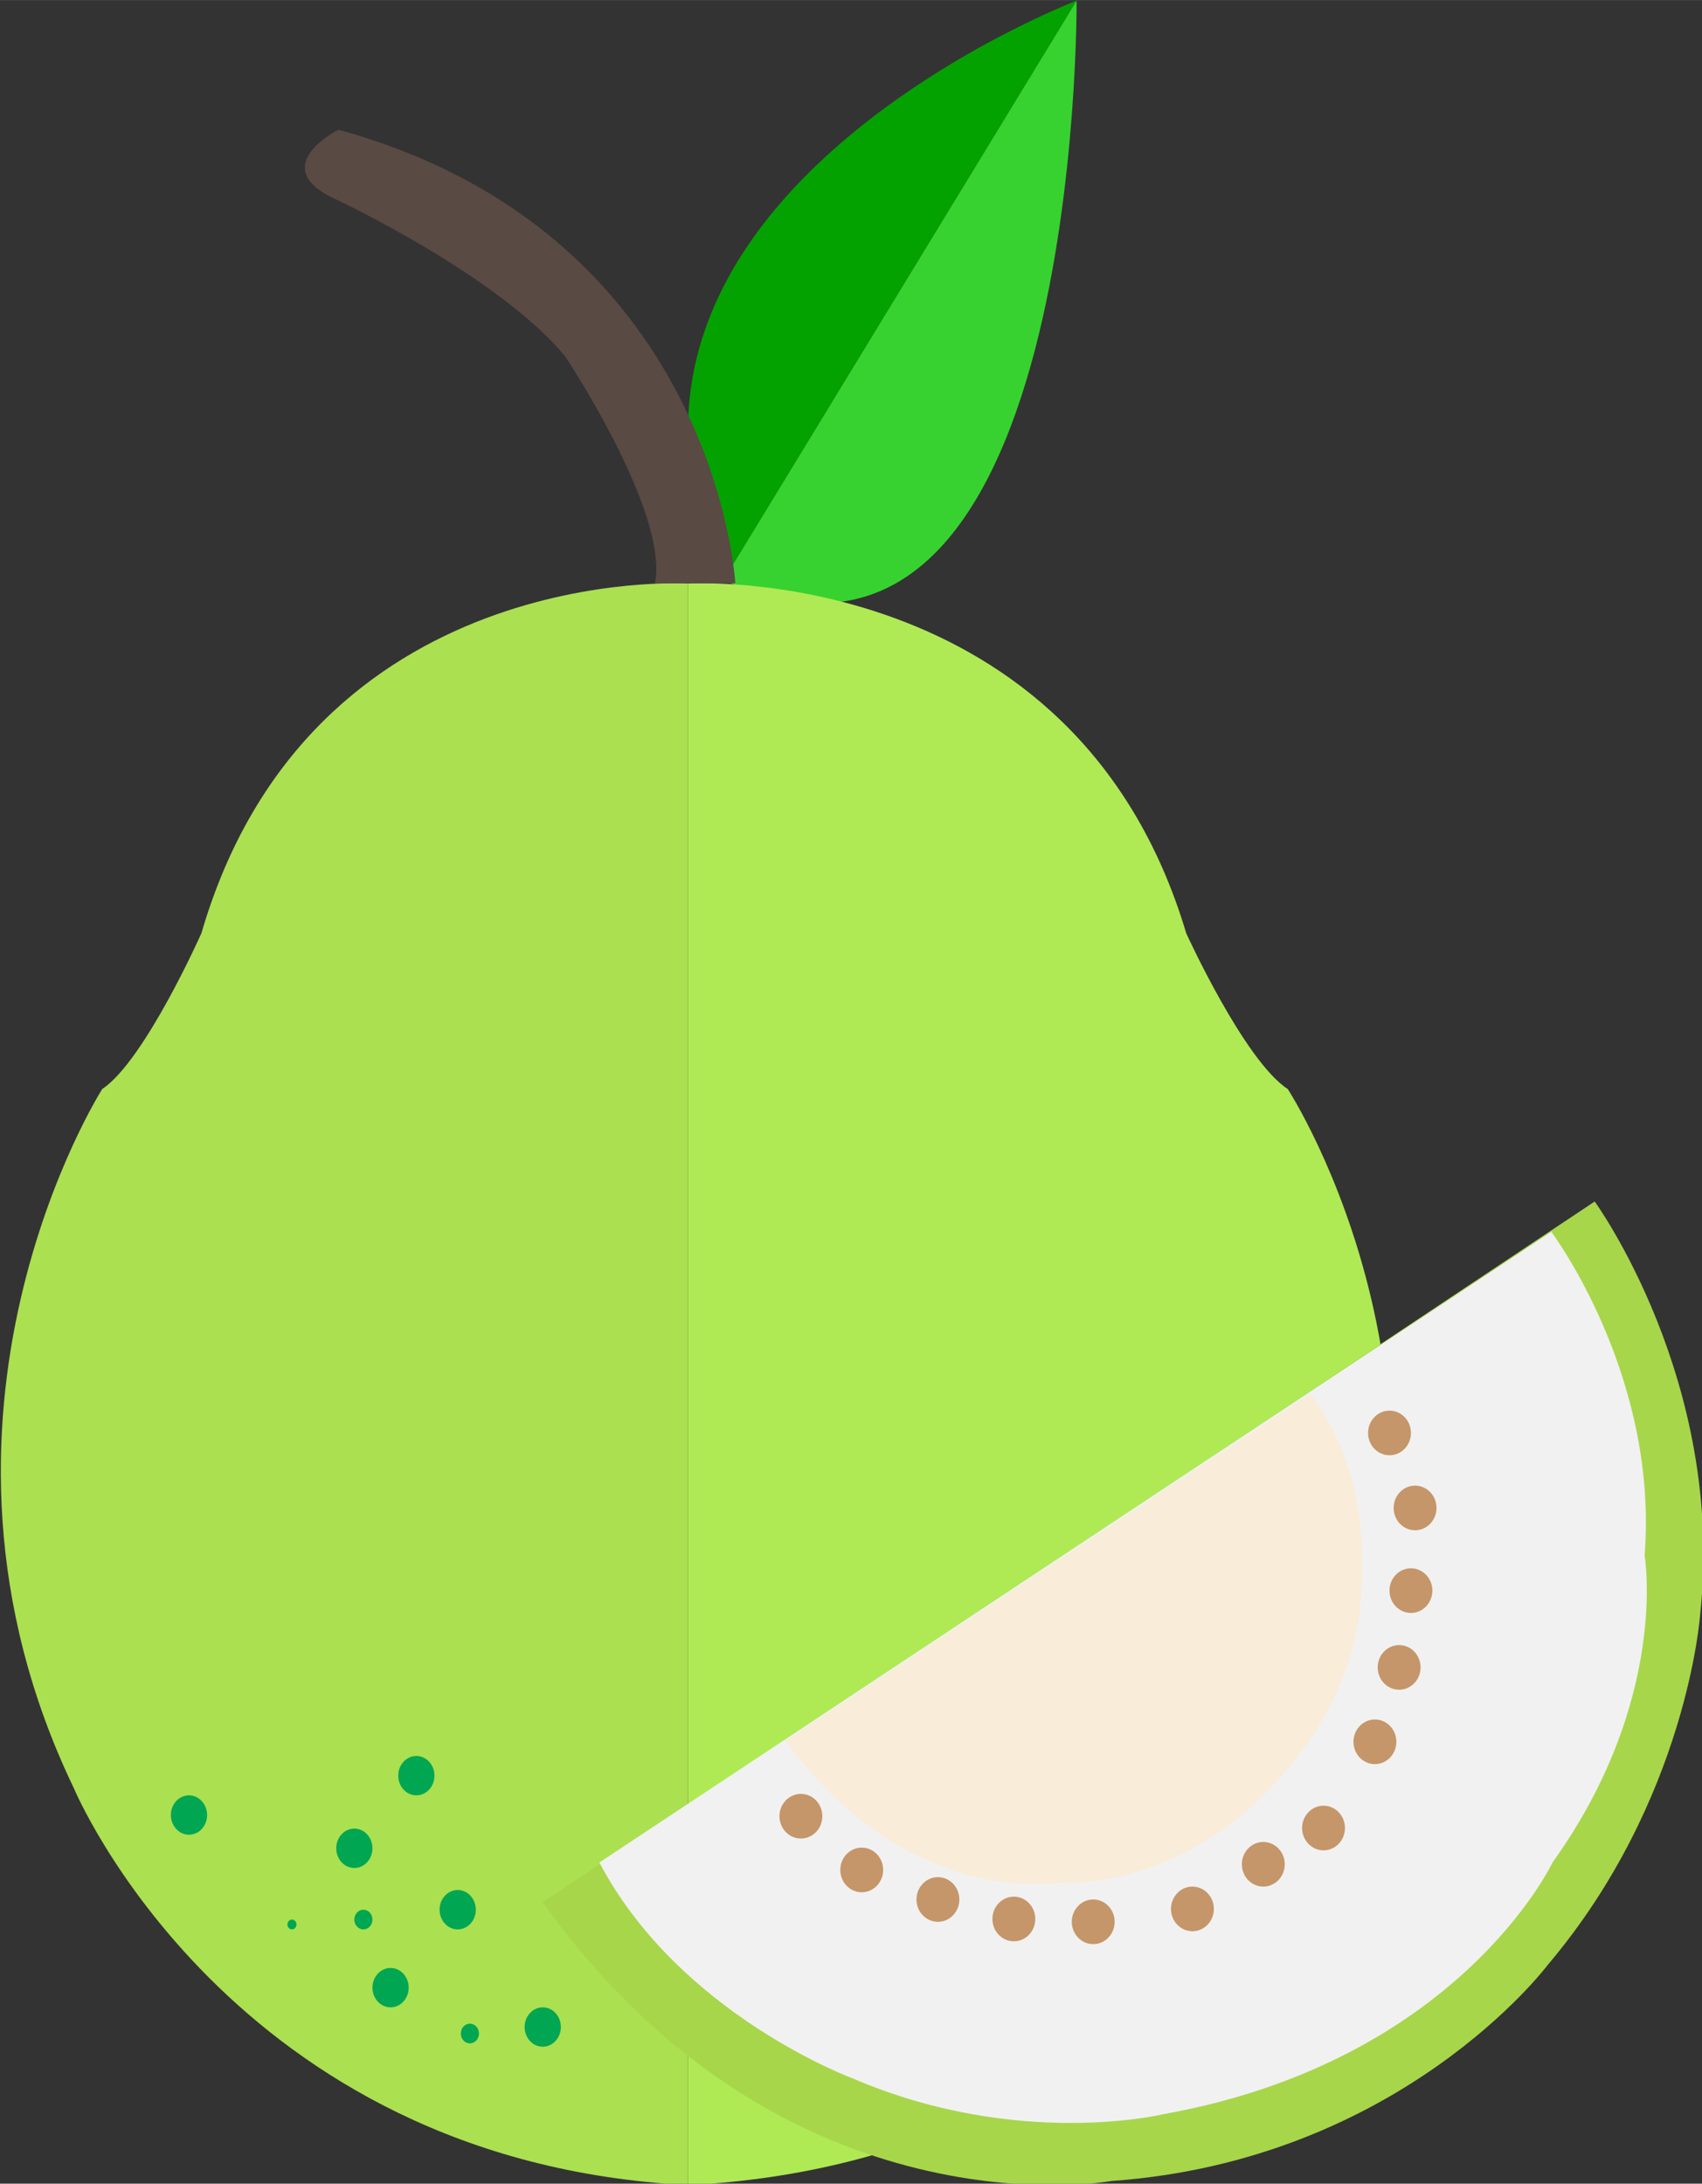 <?xml version="1.0" encoding="UTF-8" standalone="no"?>
<!-- Created with Inkscape (http://www.inkscape.org/) -->

<svg
   xmlns:dc="http://purl.org/dc/elements/1.1/"
   xmlns:cc="http://creativecommons.org/ns#"
   xmlns:rdf="http://www.w3.org/1999/02/22-rdf-syntax-ns#"
   xmlns:svg="http://www.w3.org/2000/svg"
   xmlns="http://www.w3.org/2000/svg"
   xmlns:sodipodi="http://sodipodi.sourceforge.net/DTD/sodipodi-0.dtd"
   xmlns:inkscape="http://www.inkscape.org/namespaces/inkscape"
   width="31.044mm"
   height="39.83mm"
   viewBox="0 0 110 141.129"
   id="svg16254"
   version="1.1"
   inkscape:version="0.91 r13725"
   sodipodi:docname="pera.svg"
   inkscape:export-filename="/home/piccolina/Escritorio/fundacion/megamente-web/Megamente/img/deduccion/alimentos/pera.png"
   inkscape:export-xdpi="90"
   inkscape:export-ydpi="90">
  <rect x="0" y="0" width="110" height="141.129" fill="#333333" stroke="none"/>
  <defs
     id="defs16256" />
  <sodipodi:namedview
     id="base"
     pagecolor="#ffffff"
     bordercolor="#666666"
     borderopacity="1.0"
     inkscape:pageopacity="0.0"
     inkscape:pageshadow="2"
     inkscape:zoom="0.35"
     inkscape:cx="-979.22111"
     inkscape:cy="-245.79452"
     inkscape:document-units="px"
     inkscape:current-layer="layer1"
     showgrid="false"
     fit-margin-top="0"
     fit-margin-left="0"
     fit-margin-right="0"
     fit-margin-bottom="0"
     inkscape:window-width="1366"
     inkscape:window-height="710"
     inkscape:window-x="0"
     inkscape:window-y="25"
     inkscape:window-maximized="1" />
  <g
     inkscape:label="Capa 1"
     inkscape:groupmode="layer"
     id="layer1"
     transform="translate(-168.507,-145.438)">
    <g
       id="g16866"
       transform="matrix(0.916,0,0,0.916,14.208,24.163)">
      <path
         d="m 244.409,132.442 c 0,0 -37.245,14.209 -24.912,40.876 z"
         style="fill:#03a200;fill-opacity:1;fill-rule:nonzero;stroke:none"
         id="path3274"
         inkscape:connector-curvature="0" />
      <path
         d="m 219.498,173.319 24.912,-40.876 c 0,0 0.399,52.332 -24.912,40.876"
         style="fill:#37d230;fill-opacity:1;fill-rule:nonzero;stroke:none"
         id="path3278"
         inkscape:connector-curvature="0" />
      <path
         d="m 216.994,173.568 c 0,0 -26.667,-1.667 -34.333,24.667 0,0 -4,9 -7,11 0,0 -14.667,23 -2,49.333 0,0 11,26.333 43.333,28 z"
         style="fill:#abe050;fill-opacity:1;fill-rule:nonzero;stroke:none"
         id="path3282"
         inkscape:connector-curvature="0" />
      <path
         d="m 216.994,173.568 c 0,0 27.3,-1.667 35.148,24.667 0,0 4.096,9 7.167,11 0,0 15.015,23 2.048,49.333 0,0 -11.261,26.333 -44.363,28 z"
         style="fill:#afea54;fill-opacity:1;fill-rule:nonzero;stroke:none"
         id="path3286"
         inkscape:connector-curvature="0" />
      <path
         d="m 220.328,173.547 c 0,0 -1.333,-24.667 -28,-32 0,0 -5.333,2.667 0,5 0,0 11.333,5.333 16,11 0,0 7.333,11 6.333,16 z"
         style="fill:#594a43;fill-opacity:1;fill-rule:nonzero;stroke:none"
         id="path3290"
         inkscape:connector-curvature="0" />
      <path
         d="m 280.964,217.169 c 0,0 9.223,12.667 7.444,29.111 0,0 -0.888,13.112 -10.777,24.779 0,0 -10.333,13.777 -30.777,15.221 0,0 -23,4.223 -40.112,-19.667 z"
         style="fill:#a7d64a;fill-opacity:1;fill-rule:nonzero;stroke:none"
         id="path3294"
         inkscape:connector-curvature="0" />
      <path
         d="m 210.737,263.807 67.167,-44.5 c 0,0 7.584,10.084 6.584,22.833 0,0 1.749,10.167 -6.5,21.667 0,0 -6.584,14 -27.417,17.751 0,0 -10.251,2.5 -21.916,-2.5 0,0 -12.251,-4.5 -17.917,-15.251"
         style="fill:#f1f1f1;fill-opacity:1;fill-rule:nonzero;stroke:none"
         id="path3298"
         inkscape:connector-curvature="0" />
      <path
         d="m 223.862,255.196 37,-24.444 c 0,0 4.389,4.777 3.611,14.111 0,0 0.056,6.777 -5.833,13.056 0,0 -5.888,7.5 -15.667,7.333 0,0 -10.555,1.721 -19.111,-10.056"
         style="fill:#f9ecd9;fill-opacity:1;fill-rule:nonzero;stroke:none"
         id="path3302"
         inkscape:connector-curvature="0" />
      <path
         d="m 226.47,260.541 c 0,0.869 -0.677,1.575 -1.512,1.575 -0.836,0 -1.513,-0.705 -1.513,-1.575 0,-0.869 0.677,-1.575 1.513,-1.575 0.835,0 1.512,0.705 1.512,1.575"
         style="fill:#c59669;fill-opacity:1;fill-rule:nonzero;stroke:none"
         id="path3306"
         inkscape:connector-curvature="0" />
      <path
         d="m 230.762,264.332 c 0,0.869 -0.677,1.575 -1.512,1.575 -0.836,0 -1.513,-0.705 -1.513,-1.575 0,-0.869 0.677,-1.575 1.513,-1.575 0.835,0 1.512,0.705 1.512,1.575"
         style="fill:#c59669;fill-opacity:1;fill-rule:nonzero;stroke:none"
         id="path3310"
         inkscape:connector-curvature="0" />
      <path
         d="m 236.137,266.416 c 0,0.869 -0.677,1.575 -1.512,1.575 -0.836,0 -1.513,-0.705 -1.513,-1.575 0,-0.869 0.677,-1.575 1.513,-1.575 0.835,0 1.512,0.705 1.512,1.575"
         style="fill:#c59669;fill-opacity:1;fill-rule:nonzero;stroke:none"
         id="path3314"
         inkscape:connector-curvature="0" />
      <path
         d="m 241.495,267.791 c 0,0.869 -0.677,1.575 -1.512,1.575 -0.836,0 -1.513,-0.705 -1.513,-1.575 0,-0.869 0.677,-1.575 1.513,-1.575 0.835,0 1.512,0.705 1.512,1.575"
         style="fill:#c59669;fill-opacity:1;fill-rule:nonzero;stroke:none"
         id="path3318"
         inkscape:connector-curvature="0" />
      <path
         d="m 247.095,267.991 c 0,0.869 -0.677,1.575 -1.512,1.575 -0.836,0 -1.513,-0.705 -1.513,-1.575 0,-0.869 0.677,-1.575 1.513,-1.575 0.835,0 1.512,0.705 1.512,1.575"
         style="fill:#c59669;fill-opacity:1;fill-rule:nonzero;stroke:none"
         id="path3322"
         inkscape:connector-curvature="0" />
      <path
         d="m 254.095,267.082 c 0,0.869 -0.677,1.575 -1.512,1.575 -0.836,0 -1.513,-0.705 -1.513,-1.575 0,-0.869 0.677,-1.575 1.513,-1.575 0.835,0 1.512,0.705 1.512,1.575"
         style="fill:#c59669;fill-opacity:1;fill-rule:nonzero;stroke:none"
         id="path3326"
         inkscape:connector-curvature="0" />
      <path
         d="m 259.095,263.932 c 0,0.869 -0.677,1.575 -1.512,1.575 -0.836,0 -1.513,-0.705 -1.513,-1.575 0,-0.869 0.677,-1.575 1.513,-1.575 0.835,0 1.512,0.705 1.512,1.575"
         style="fill:#c59669;fill-opacity:1;fill-rule:nonzero;stroke:none"
         id="path3330"
         inkscape:connector-curvature="0" />
      <path
         d="m 263.345,261.374 c 0,0.869 -0.677,1.575 -1.512,1.575 -0.836,0 -1.513,-0.705 -1.513,-1.575 0,-0.869 0.677,-1.575 1.513,-1.575 0.835,0 1.512,0.705 1.512,1.575"
         style="fill:#c59669;fill-opacity:1;fill-rule:nonzero;stroke:none"
         id="path3334"
         inkscape:connector-curvature="0" />
      <path
         d="m 266.97,255.291 c 0,0.869 -0.677,1.575 -1.512,1.575 -0.836,0 -1.513,-0.705 -1.513,-1.575 0,-0.869 0.677,-1.575 1.513,-1.575 0.835,0 1.512,0.705 1.512,1.575"
         style="fill:#c59669;fill-opacity:1;fill-rule:nonzero;stroke:none"
         id="path3338"
         inkscape:connector-curvature="0" />
      <path
         d="m 268.679,250.041 c 0,0.869 -0.677,1.575 -1.512,1.575 -0.836,0 -1.513,-0.705 -1.513,-1.575 0,-0.869 0.677,-1.575 1.513,-1.575 0.835,0 1.512,0.705 1.512,1.575"
         style="fill:#c59669;fill-opacity:1;fill-rule:nonzero;stroke:none"
         id="path3342"
         inkscape:connector-curvature="0" />
      <path
         d="m 269.512,244.624 c 0,0.869 -0.677,1.575 -1.512,1.575 -0.836,0 -1.513,-0.705 -1.513,-1.575 0,-0.869 0.677,-1.575 1.513,-1.575 0.835,0 1.512,0.705 1.512,1.575"
         style="fill:#c59669;fill-opacity:1;fill-rule:nonzero;stroke:none"
         id="path3346"
         inkscape:connector-curvature="0" />
      <path
         d="m 269.804,238.791 c 0,0.869 -0.677,1.575 -1.512,1.575 -0.836,0 -1.513,-0.705 -1.513,-1.575 0,-0.869 0.677,-1.575 1.513,-1.575 0.835,0 1.512,0.705 1.512,1.575"
         style="fill:#c59669;fill-opacity:1;fill-rule:nonzero;stroke:none"
         id="path3350"
         inkscape:connector-curvature="0" />
      <path
         d="m 268,233.499 c 0,0.869 -0.677,1.575 -1.512,1.575 -0.836,0 -1.513,-0.705 -1.513,-1.575 0,-0.869 0.677,-1.575 1.513,-1.575 0.835,0 1.512,0.705 1.512,1.575"
         style="fill:#c59669;fill-opacity:1;fill-rule:nonzero;stroke:none"
         id="path3354"
         inkscape:connector-curvature="0" />
      <path
         inkscape:connector-curvature="0"
         id="path3364"
         style="fill:#00a651;fill-opacity:1;fill-rule:nonzero;stroke:none"
         d="m 199.103,257.679 c 0,0.767 -0.572,1.389 -1.277,1.389 -0.707,0 -1.279,-0.623 -1.279,-1.389 0,-0.767 0.572,-1.389 1.279,-1.389 0.705,0 1.277,0.623 1.277,1.389" />
      <path
         inkscape:connector-curvature="0"
         id="path3380"
         style="fill:#00a651;fill-opacity:1;fill-rule:nonzero;stroke:none"
         d="m 183.061,260.457 c 0,0.767 -0.572,1.389 -1.277,1.389 -0.707,0 -1.279,-0.623 -1.279,-1.389 0,-0.767 0.572,-1.389 1.279,-1.389 0.705,0 1.277,0.623 1.277,1.389" />
      <path
         inkscape:connector-curvature="0"
         id="path3396"
         style="fill:#00a651;fill-opacity:1;fill-rule:nonzero;stroke:none"
         d="m 194.728,262.804 c 0,0.767 -0.572,1.389 -1.277,1.389 -0.707,0 -1.279,-0.623 -1.279,-1.389 0,-0.767 0.572,-1.389 1.279,-1.389 0.705,0 1.277,0.623 1.277,1.389" />
      <path
         inkscape:connector-curvature="0"
         id="path3412"
         style="fill:#00a651;fill-opacity:1;fill-rule:nonzero;stroke:none"
         d="m 202.02,267.137 c 0,0.767 -0.572,1.389 -1.277,1.389 -0.707,0 -1.279,-0.623 -1.279,-1.389 0,-0.767 0.572,-1.389 1.279,-1.389 0.705,0 1.277,0.623 1.277,1.389" />
      <path
         inkscape:connector-curvature="0"
         id="path3428"
         style="fill:#00a651;fill-opacity:1;fill-rule:nonzero;stroke:none"
         d="m 197.284,272.637 c 0,0.767 -0.572,1.389 -1.277,1.389 -0.707,0 -1.279,-0.623 -1.279,-1.389 0,-0.767 0.572,-1.389 1.279,-1.389 0.705,0 1.277,0.623 1.277,1.389" />
      <path
         inkscape:connector-curvature="0"
         id="path3444"
         style="fill:#00a651;fill-opacity:1;fill-rule:nonzero;stroke:none"
         d="m 208.02,275.415 c 0,0.767 -0.572,1.389 -1.277,1.389 -0.707,0 -1.279,-0.623 -1.279,-1.389 0,-0.767 0.572,-1.389 1.279,-1.389 0.705,0 1.277,0.623 1.277,1.389" />
      <path
         inkscape:connector-curvature="0"
         id="path3460"
         style="fill:#00a651;fill-opacity:1;fill-rule:nonzero;stroke:none"
         d="m 202.242,275.873 c 0,0.384 -0.287,0.695 -0.639,0.695 -0.353,0 -0.639,-0.311 -0.639,-0.695 0,-0.384 0.285,-0.695 0.639,-0.695 0.352,0 0.639,0.311 0.639,0.695" />
      <path
         inkscape:connector-curvature="0"
         id="path3476"
         style="fill:#00a651;fill-opacity:1;fill-rule:nonzero;stroke:none"
         d="m 194.728,267.832 c 0,0.384 -0.285,0.695 -0.639,0.695 -0.353,0 -0.639,-0.311 -0.639,-0.695 0,-0.384 0.285,-0.695 0.639,-0.695 0.353,0 0.639,0.311 0.639,0.695" />
      <path
         inkscape:connector-curvature="0"
         id="path3492"
         style="fill:#00a651;fill-opacity:1;fill-rule:nonzero;stroke:none"
         d="m 189.367,268.179 c 0,0.192 -0.143,0.347 -0.32,0.347 -0.176,0 -0.319,-0.155 -0.319,-0.347 0,-0.192 0.143,-0.347 0.319,-0.347 0.177,0 0.32,0.155 0.32,0.347" />
    </g>
  </g>
</svg>
